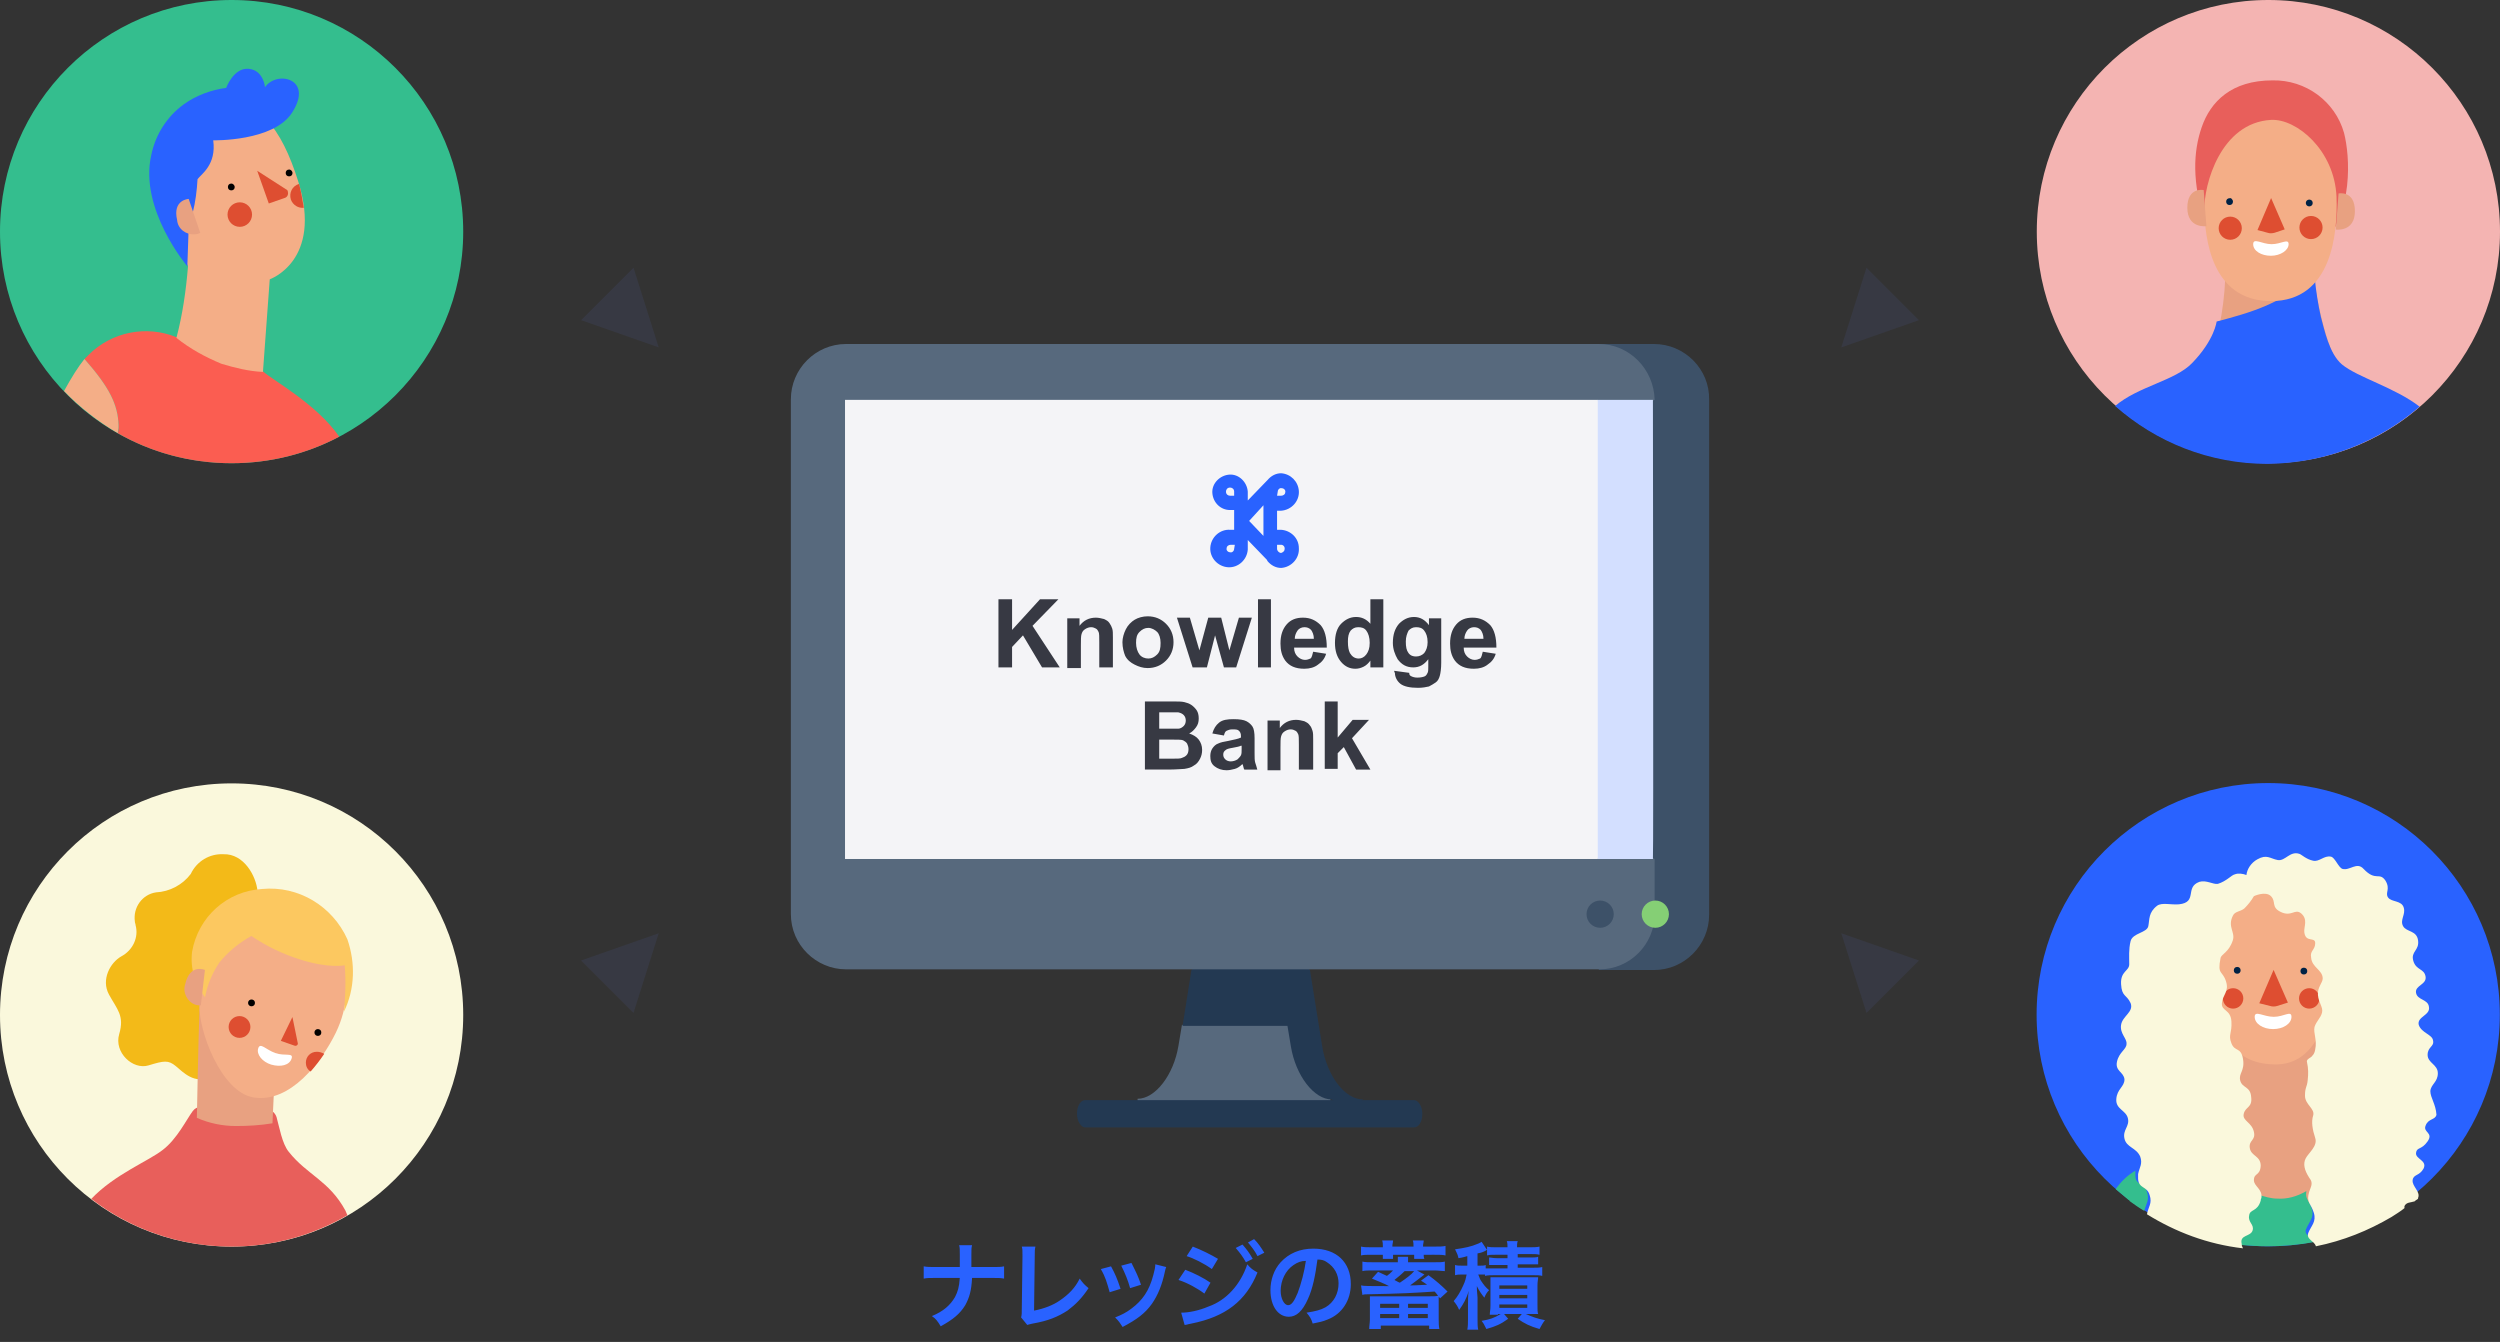 <svg version="1.1" id="レイヤー_1" xmlns="http://www.w3.org/2000/svg" x="0" y="0" viewBox="0 0 367 197" xml:space="preserve"><rect x="0" y="0" width="367" height="197" fill="#333333" stroke="none"/><style>.st0{fill:#373943}.st1{enable-background:new}.st2{fill:#2962ff}.st3{fill:#faf8dc}.st4{fill:#e85f5b}.st6{fill:#e8a181}.st7{fill:#f4ae87}.st8{fill:#fff}.st9{fill:#de4e31}.st11{fill:#34be8e}.st13{fill:#57697d}.st14{fill:#233952}.st15{fill:#3d5168}.st19{fill:#002245}</style><path id="prefix__パス_634" class="st0" d="M85.3 47l11.4 4L93 39.3 85.3 47z"/><path id="prefix__パス_635" class="st0" d="M281.7 47l-11.4 4 3.7-11.7 7.7 7.7z"/><path id="prefix__パス_636" class="st0" d="M85.3 141l11.4-4-3.7 11.7-7.7-7.7z"/><path id="prefix__パス_637" class="st0" d="M281.7 141l-11.4-4 3.7 11.7 7.7-7.7z"/><g class="st1"><path class="st2" d="M145.6 186c1 0 1.3 0 1.8-.1v1.8c-.5-.1-.9-.1-1.8-.1h-2.9c-.1 1.9-.4 2.9-1 4-.8 1.3-1.8 2.1-3.6 3.1-.5-.8-.7-1.1-1.3-1.5 1.7-.7 2.7-1.6 3.4-2.8.4-.8.6-1.4.7-2.8h-3.5c-.9 0-1.3 0-1.8.1v-1.8c.5.1.9.1 1.8.1h3.5v-1.9c0-.6 0-1-.1-1.3h1.9c-.1.4-.1.5-.1 1.3v1.9h3zm6.4-3c-.1.4-.1.7-.1 1.4l-.1 8c1.5-.3 2.8-.8 3.8-1.5 1.3-.9 2.2-1.8 2.9-3.2.5.7.7.9 1.3 1.4-1 1.5-1.9 2.4-3.1 3.3-1.4.9-2.8 1.5-5.1 1.9-.4.1-.5.1-.8.2l-.9-1.1c.1-.4.1-.6.1-1.4l.1-7.6c0-1 0-1-.1-1.4h2zm11.1 2.9c.6 1.1.9 1.8 1.4 3.3l-1.6.5c-.4-1.4-.6-2.2-1.3-3.4l1.5-.4zm8.1.1c-.1.2-.1.3-.2.7-.4 1.9-1 3.4-1.9 4.7-1 1.4-2.2 2.3-4.3 3.4-.4-.6-.5-.8-1.1-1.4 1-.4 1.6-.7 2.4-1.3 1.6-1.2 2.6-2.6 3.2-4.9.2-.7.3-1.2.3-1.6l1.6.4zm-5.1-.6c.7 1.4 1 2 1.4 3.2l-1.6.5c-.3-1.1-.7-2.1-1.3-3.3l1.5-.4zm7.9 1c1.3.5 2.7 1.2 3.7 1.9l-.9 1.6c-.9-.7-2.5-1.6-3.8-2l1-1.5zm-.6 6.3c1.1 0 2.6-.3 4-.9 2.6-.9 4.7-3.2 5.7-6.2.5.6.8.8 1.5 1.2-1.7 4.2-4.7 6.5-9.7 7.5-.6.1-.7.2-1 .2l-.5-1.8zm1.7-9.7c1.3.5 2.7 1.2 3.7 1.8l-.9 1.5c-1.1-.8-2.7-1.6-3.7-1.9l.9-1.4zm7.3-.3c.6.7 1 1.2 1.5 2.1l-1 .5c-.5-.9-.9-1.4-1.5-2.1l1-.5zm2.2 1.7c-.4-.8-.9-1.4-1.4-2l.9-.5c.6.6 1 1.2 1.5 2l-1 .5zm7.4 6.3c-.8 1.8-1.7 2.6-2.8 2.6-1.6 0-2.7-1.6-2.7-3.9 0-1.5.5-3 1.5-4.1 1.2-1.3 2.8-2 4.8-2 3.4 0 5.5 2 5.5 5.2 0 2.4-1.3 4.4-3.4 5.2-.7.3-1.2.4-2.2.6-.2-.7-.4-1-.9-1.6 1.3-.2 2.1-.4 2.8-.8 1.2-.7 1.9-2 1.9-3.5 0-1.3-.6-2.4-1.7-3.1-.4-.3-.8-.4-1.4-.4-.3 2.3-.7 4.3-1.4 5.8zm-2.1-5c-1.2.8-1.9 2.3-1.9 3.8 0 1.1.5 2.1 1.1 2.1.5 0 .9-.6 1.4-1.8.5-1.3 1-3.2 1.2-4.7-.7 0-1.2.2-1.8.6zm13.1-2.8c0-.3 0-.5-.1-.8h1.6c0 .3-.1.5-.1.8v.1h3.1v-.1c0-.3 0-.5-.1-.8h1.6c0 .3-.1.5-.1.8v.1h1.7c.7 0 1.2 0 1.6-.1v1.4c-.4-.1-.9-.1-1.6-.1H209c0 .2 0 .4.1.6h-1.5v-.6h-3.1v.6H203v-.6h-1.6c-.8 0-1.2 0-1.6.1V183c.4.1.9.1 1.6.1h1.6v-.2zm6.1 4.2c-.6.5-1.7 1.3-2.1 1.6 1.1 0 2-.1 2.5-.1-.3-.2-.4-.3-.9-.6l1.1-.8c1.1.8 1.9 1.5 2.8 2.4l-1.1 1c-.4-.5-.5-.7-.8-1-3.1.2-4.7.3-9.8.4-.3 0-.6 0-.8.1l-.2-1.4c.4.1 1.3.1 3.4.1h.7c-.5-.3-1.8-.8-2.5-1.1l.9-1c.7.3.8.4 1.3.6.3-.2.5-.4.9-.8h-2.9c-.7 0-1.2 0-1.6.1v-1.4c.4.1.9.1 1.6.1h3.6v-.8h1.5v.8h3.8c.7 0 1.3 0 1.6-.1v1.4c-.4 0-.9-.1-1.6-.1H208l1.1.6zm-8 4.5v-1.3h8.7c.7 0 1 0 1.4-.1v3.5c0 .5 0 .9.1 1.4h-1.5v-.5h-7.1v.5H201c0-.5.1-.9.1-1.4v-2.1zm1.5.4h2.8v-.6h-2.8v.6zm0 1.5h2.8v-.6h-2.8v.6zm3.6-6.9c-.5.5-1 .9-1.5 1.3.4.2.5.3.8.4.9-.6 1.7-1.2 2.1-1.7h-1.4zm.5 5.4h2.9v-.6h-2.9v.6zm0 1.5h2.9v-.6h-2.9v.6zm11.3-6.4h-1c.2.4.2.6.4.9.4.6.7 1 1.2 1.4-.3.3-.5.6-.7 1.1-.4-.5-.7-.9-1.1-1.7 0 .5 0 .5.1 1.7v3c0 .8 0 1.3.1 1.7h-1.6c.1-.5.1-1 .1-1.6v-2c0-.7 0-1.4.1-2.1-.3 1.1-.8 2-1.4 2.8-.2-.5-.4-.8-.8-1.3.6-.7 1-1.4 1.4-2.3.3-.6.4-1.1.5-1.6h-.6c-.5 0-.7 0-1.1.1v-1.5c.3.1.6.1 1.1.1h.7v-1.4c-.4.1-.6.2-1.3.3-.1-.5-.2-.7-.5-1.3 1.4-.2 2.4-.4 3.3-.8.3-.1.4-.2.6-.3l.8 1.2c-.1 0-.1 0-.2.1-.4.2-.6.3-1.2.4v1.8h.3c.4 0 .7 0 .9-.1v.5h3.2v-.5h-2.7v-1.1c.3 0 .6.1 1.1.1h1.6v-.5h-1.8c-.6 0-.8 0-1.2.1V183c.4.1.8.1 1.3.1h1.7c0-.4 0-.6-.1-.9h1.6c-.1.3-.1.5-.1.9h1.9c.5 0 1 0 1.4-.1v1.2c-.4-.1-.7-.1-1.2-.1h-2v.5h1.8c.5 0 .9 0 1.2-.1v1.1h-3v.5h2.3c.6 0 .9 0 1.3-.1v1.3c-.4-.1-.7-.1-1.3-.1h-5.8c-.5 0-.9 0-1.3.1v-.2zm1.9 5.9h-1.2c0-.4.1-.7.1-1.3v-4.2h7c0 .3-.1.6-.1 1.2v2.9c0 .7 0 1 .1 1.3H224c.9.4 1.7.7 2.8.9-.4.5-.5.8-.8 1.3-1.4-.4-2.2-.8-3.2-1.5l.6-.7h-2.6l.6.7c-1.1.8-1.8 1.1-3.2 1.5-.4-.8-.4-.8-.7-1.2 1.2-.2 1.8-.4 2.8-1h-.4v.1zm.2-3.8h4.1v-.5h-4.1v.5zm0 1.4h4.1v-.5h-4.1v.5zm0 1.4h4.1v-.5h-4.1v.5z"/></g><path id="prefix__パス_548" class="st3" d="M34 115c18.8 0 34 15.2 34 34s-15.2 34-34 34-34-15.2-34-34 15.2-34 34-34z"/><path class="st4" d="M42.4 169.1c-1-1.2-1.4-3.7-1.8-5.1-.2-.6-.7-1.1-1.4-1.1l-9.7-.4c-.5 0-.9.2-1.2.6-.9 1.2-2.3 4.1-4.4 5.7-2 1.6-7.1 3.6-10.5 7.2 5.7 4.4 12.9 7 20.6 7 6.2 0 12-1.7 17-4.6-.1-.2-.2-.5-.3-.7-2.4-4.4-5.6-5.2-8.3-8.6z"/><path id="prefix__パス_131" d="M37.8 130.8c-.2-2.2-2-5.5-5-5.4-2-.1-3.9 1-4.8 2.9-1.2 1.6-3.1 2.6-5.1 2.7-2 .3-3.4 2.2-3.1 4.3 0 .2.1.3.1.5.5 1.8-.4 3.7-2.1 4.6-1.6.9-3 3.4-1.8 5.6s2.3 3.1 1.5 5.8 2 5.3 4.3 4.6 2.9-.8 4 .1 2.7 2.7 5.1 1.6 6.9-27.3 6.9-27.3z" fill="#f3ba18"/><path id="prefix__パス_132" class="st6" d="M29.3 147.6c-.2 5.7-.4 16.5-.4 16.5 1.8.8 3.8 1.2 5.7 1.2 1.8 0 3.6-.1 5.4-.4l.3-6.6-11-10.7z"/><path id="prefix__パス_133" class="st7" d="M29.3 147.6c-.2 3.5 3.1 12.7 7.9 13.5 5.4.9 10-5.2 12.1-9.5 1.8-3.7 2.1-8 .9-12-1.3-4.2-9.8-5.3-14.3-3.4s-6.3 6.4-6.6 11.4z"/><g id="prefix__グループ_1256" transform="translate(33.809 28.184)"><g id="prefix__グループ_1255"><g id="prefix__グループ_1254"><path id="prefix__パス_134" class="st8" d="M4.1 125.7c-.3.9.6 2 1.9 2.4 1.4.4 2.7.1 3-.9.3-.9-1-.3-2.4-.8s-2.2-1.6-2.5-.7z"/></g></g></g><g id="prefix__グループ_1258" transform="translate(36.827 23.898)"><g id="prefix__グループ_1257"><path id="prefix__パス_135" class="st9" d="M6.1 125.4l-1.7 3.5 2 .7c.3.1.5-.1.5-.3l-.8-3.9z"/></g></g><g id="prefix__グループ_1260" transform="translate(32.022 21.325)"><g id="prefix__グループ_1259"><circle id="prefix__楕円形_48" cx="4.9" cy="125.9" r=".5"/></g></g><g id="prefix__グループ_1262" transform="translate(41.765 25.671)"><g id="prefix__グループ_1261"><circle id="prefix__楕円形_49" cx="4.9" cy="125.9" r=".5"/></g></g><g id="prefix__グループ_1264" transform="translate(29.061 23.761)"><g id="prefix__グループ_1263"><circle id="prefix__楕円形_50" class="st9" cx="6.1" cy="127" r="1.6"/></g></g><path id="prefix__パス_136" class="st9" d="M46.5 154.4c-.9 0-1.6.7-1.6 1.6 0 .5.2 1 .7 1.3.7-.8 1.4-1.7 2-2.6-.4-.2-.7-.3-1.1-.3z"/><path id="prefix__パス_137" d="M36.9 137.4c-1.8 1-3.4 2.3-4.7 3.9-1 1.5-1.8 3.3-2.1 5.1-1.5-1.9-2.2-4.3-1.9-6.7.9-5.1 5.1-8.9 10.3-9.2 5.3-.5 10.3 2.5 12.5 7.4 1.2 3.5 1.1 7.3-.5 10.6.2-2.3.3-4.5.1-6.8 0 0-2.2.5-6.4-.8-2.6-.8-5.1-2-7.3-3.5z" fill="#fcc860"/><g id="prefix__グループ_1266" transform="translate(22.784 16.889)"><g id="prefix__グループ_1265"><path id="prefix__パス_138" class="st6" d="M7.3 125.5s-2.2-1-2.9 2.1c-.4 1.2.3 2.6 1.5 3 .3.1.5.1.8.1l.6-5.2z"/></g></g><circle id="prefix__楕円形_55" class="st11" cx="34" cy="34" r="34"/><path d="M38.6 54.5c-1.6-1.5-12.7-5-12.7-5-4.4-1.8-9.5-.8-12.9 2.6l-.6.6c3.7 4.2 4.9 6.7 5 9.7v.3c0 .3 0 .6-.1.9C22.2 66.4 27.9 68 34 68c5.7 0 11.1-1.4 15.8-3.9-3.4-4.9-10-8.4-11.2-9.6z" fill="#fb5d51"/><path class="st7" d="M17.3 63.6c0-.3.1-.6.1-.9v-.3c-.1-3-1.3-5.5-5-9.7-.9 1.1-1.9 2.7-3 4.7 2.3 2.4 5 4.5 7.9 6.2z"/><path d="M17.3 63.6c0-.3.1-.6.1-.9 0 .3-.1.6-.1.9z"/><path id="prefix__パス_154" class="st7" d="M25.9 49.6c.9-3.4 1.4-6.9 1.7-10.5-1.4-3.5-3.2-7.2-4.2-10.2-2.5-7.8 2.6-12.7 8.5-13.7s9.4 3.5 11.9 11.5C47.4 38.3 39.6 41 39.6 41l-1 13.6c-2.1-.1-4.1-.6-6.1-1.2-2.4-1-4.6-2.2-6.6-3.8z"/><path id="prefix__パス_155" class="st2" d="M28.3 31.2c.4-1.6.6-3.2.7-4.9.5-.7 2.8-2.1 2.3-5.7 0 0 8.9.2 11.6-4.1 3.2-5-2.3-6.2-4-3.7 0 0-.2-2.5-2.4-2.7s-3.3 2.8-3.3 2.8c-2.2.3-4.4 1.1-6.2 2.4-2.5 1.8-4.2 4.5-4.8 7.5-1.8 7.9 5.3 16.3 5.3 16.3l.2-5.8.6-2.1z"/><path id="prefix__パス_156" class="st6" d="M27.7 29.2s-2.4.1-1.7 3.1c.1 1.3 1.3 2.2 2.6 2.1.3 0 .5-.1.8-.2l-1.7-5z"/><circle id="prefix__楕円形_56" class="st9" cx="35.2" cy="31.5" r="1.8"/><path id="prefix__パス_157" class="st9" d="M43.9 27c-1 .3-1.5 1.3-1.2 2.3.3.8 1.1 1.3 1.9 1.2-.2-1.2-.4-2.4-.7-3.5z"/><g id="prefix__グループ_1289" transform="translate(36.657 16.848)"><g id="prefix__グループ_1288"><path id="prefix__パス_158" d="M-2.2 10.6c0 .3-.2.5-.5.5s-.5-.2-.5-.5.2-.5.5-.5.5.3.5.5z"/></g></g><g id="prefix__グループ_1291" transform="translate(45.141 14.79)"><g id="prefix__グループ_1290"><path id="prefix__パス_159" d="M-2.2 10.6c0 .3-.2.5-.5.5s-.5-.2-.5-.5.2-.5.5-.5.5.3.5.5z"/></g></g><g id="prefix__グループ_1293" transform="translate(40.959 14.972)"><g id="prefix__グループ_1292"><path id="prefix__パス_160" class="st9" d="M-3.2 10.1l1.7 4.8 2.3-.8c.4-.1.6-.5.5-.9 0-.2-.1-.3-.3-.4l-4.2-2.7z"/></g></g><path id="prefix__パス_627_1_" class="st13" d="M188.9 142.4l-15.4 8.1-.5 3c-.7 4.3-3.4 7.8-6 7.8v2h28.3v-2l-6.4-18.9z"/><path id="prefix__パス_628_1_" class="st14" d="M194.1 153.6l-1.8-11.2-8.7-8.1-8.7 8.1-1.3 8.2H189l.5 3c.7 4.3 3.4 7.8 6 7.8l2.3 2 2.3-2c-2.7 0-5.3-3.5-6-7.8z"/><path id="prefix__パス_629_1_" class="st14" d="M207.6 165.5h-48.3c-.6 0-1.2-.9-1.2-2s.5-2 1.2-2h48.3c.6 0 1.2.9 1.2 2s-.5 2-1.2 2z"/><path id="prefix__パス_630_1_" class="st15" d="M242.8 50.5h-8.1v91.9h8.1c4.5 0 8.1-3.7 8.1-8.1V58.7c.1-4.5-3.6-8.2-8.1-8.2z"/><path id="prefix__パス_631_1_" class="st13" d="M234.7 50.5H124.2c-4.5 0-8.1 3.7-8.1 8.1v75.6c0 4.5 3.7 8.1 8.1 8.1h110.6c4.5 0 8.1-3.7 8.1-8.1v-8.1l-59.3-38.7 59.3-28.7c-.1-4.5-3.7-8.2-8.2-8.2z"/><g id="prefix__グループ_1543_1_" transform="translate(-.151)"><path id="prefix__パス_632_1_" d="M242.8 58.7h-8.1l-51.2 28.7 51.2 38.7h8.1c.1 0 0-67.4 0-67.4z" fill="#d3dfff"/><path id="prefix__パス_633_1_" d="M234.7 58.7H124.2v67.4h110.5V58.7z" fill="#f4f4f7"/></g><circle id="prefix__楕円形_158_1_" cx="243" cy="134.2" r="2" fill="#85cf75"/><circle id="prefix__楕円形_159_1_" class="st15" cx="234.9" cy="134.2" r="2"/><g id="prefix__グループ_1544_1_"><path class="st2" d="M634.4 364.8h-.6V362h.6c1.5-.1 2.7-1.4 2.6-2.9-.1-1.4-1.2-2.5-2.6-2.6-.8 0-1.5.4-2 1l-.1.1-2.8 2.9v-1.3c-.1-1.4-1.3-2.6-2.7-2.5s-2.6 1.3-2.5 2.7c.1 1.4 1.2 2.5 2.6 2.5h.6v2.9h-.6c-1.5-.1-2.8 1.1-2.9 2.6s1.1 2.8 2.6 2.9 2.8-1.1 2.9-2.6v-1.4l2.8 2.9.1.2c.5.6 1.2 1 2 1 1.5-.1 2.7-1.4 2.6-2.9 0-1.5-1.2-2.6-2.6-2.7zm-.5-5.6c0-.3.3-.6.6-.5.3 0 .6.3.5.6 0 .3-.3.5-.6.5h-.6l.1-.6zm-6.4 8.4c0 .3-.3.6-.6.5-.3 0-.6-.3-.5-.6 0-.3.3-.5.6-.5h.6l-.1.6zm0-7.8h-.6c-.3 0-.6-.2-.6-.6 0-.3.2-.6.6-.6.3 0 .6.2.6.6v.6zm4.3 1.4v4.5l-2.1-2.2 2.1-2.3zm2.6 7c-.3 0-.6-.3-.6-.6v-.6h.6c.3 0 .6.3.5.7 0 .2-.2.4-.5.5z" transform="translate(-446.327 -287.027)"/><g class="st1"><path class="st0" d="M592.9 385v-10h2v4.5l4.1-4.5h2.7l-3.8 3.9 4 6.1h-2.6l-2.8-4.7-1.6 1.7v3h-2zm16.7 0h-1.9v-3.7c0-.8 0-1.3-.1-1.5-.1-.2-.2-.4-.4-.5s-.4-.2-.7-.2c-.3 0-.6.1-.9.3s-.4.4-.5.7-.1.9-.1 1.7v3.3h-2v-7.3h1.8v1.1c.6-.8 1.4-1.2 2.4-1.2.4 0 .8.1 1.2.2.4.2.6.3.8.6s.3.5.4.8.1.7.1 1.3v4.4zm1.5-3.7c0-.6.2-1.3.5-1.9s.8-1.1 1.3-1.4 1.2-.5 1.9-.5c1.1 0 2 .4 2.7 1.1.7.7 1.1 1.6 1.1 2.7s-.4 2-1.1 2.7c-.7.7-1.6 1.1-2.7 1.1-.7 0-1.3-.2-1.9-.5s-1.1-.7-1.4-1.3c-.2-.5-.4-1.2-.4-2zm2 .1c0 .7.2 1.3.5 1.7s.8.6 1.3.6.9-.2 1.3-.6.5-.9.5-1.7c0-.7-.2-1.3-.5-1.6s-.8-.6-1.3-.6-.9.2-1.3.6-.5.9-.5 1.6zm8.3 3.6l-2.3-7.3h1.9l1.4 4.8 1.3-4.8h1.9l1.2 4.8 1.4-4.8h1.9l-2.3 7.3H626l-1.3-4.7-1.2 4.7h-2.1zm9.6 0v-10h1.9v10H631zm8.1-2.3l1.9.3c-.2.7-.6 1.2-1.2 1.6-.5.4-1.2.6-2 .6-1.3 0-2.2-.4-2.8-1.2-.5-.7-.7-1.5-.7-2.5 0-1.2.3-2.1.9-2.8.6-.7 1.4-1 2.4-1 1.1 0 1.9.4 2.6 1.1.6.7.9 1.8.9 3.3h-4.8c0 .6.2 1 .5 1.3.3.3.7.5 1.1.5.3 0 .6-.1.8-.2s.3-.6.4-1zm.1-1.9c0-.6-.2-1-.4-1.3-.3-.3-.6-.4-1-.4s-.8.2-1 .5-.4.7-.4 1.2h2.8zm10.1 4.2h-1.8v-1c-.3.4-.6.7-1 .9-.4.2-.8.3-1.2.3-.8 0-1.5-.3-2.1-1-.6-.7-.9-1.6-.9-2.8 0-1.2.3-2.2.9-2.8.6-.6 1.3-1 2.2-1 .8 0 1.5.3 2.1 1V375h1.9v10zm-5.1-3.8c0 .8.1 1.3.3 1.7.3.5.7.8 1.3.8.4 0 .8-.2 1.1-.6.3-.4.5-.9.5-1.7 0-.8-.2-1.4-.5-1.8-.3-.4-.7-.5-1.2-.5s-.8.2-1.1.5c-.3.4-.4.9-.4 1.6zm6.8 4.3l2.2.3c0 .3.1.4.3.5.2.1.5.2.9.2.5 0 .9-.1 1.1-.2.2-.1.3-.3.4-.5.1-.2.1-.5.1-.9v-1.1c-.6.8-1.3 1.2-2.2 1.2-1 0-1.7-.4-2.3-1.2-.4-.7-.7-1.5-.7-2.4 0-1.2.3-2.1.9-2.8.6-.6 1.3-1 2.2-1 .9 0 1.6.4 2.2 1.2v-1h1.8v6.5c0 .9-.1 1.5-.2 1.9-.1.4-.3.8-.6 1-.3.2-.6.4-1 .6-.4.1-1 .2-1.6.2-1.2 0-2.1-.2-2.6-.6-.5-.4-.8-1-.8-1.6-.1-.1-.1-.2-.1-.3zm1.7-4.3c0 .8.1 1.3.4 1.7.3.4.7.5 1.1.5.5 0 .9-.2 1.2-.5.3-.4.5-.9.5-1.6 0-.8-.2-1.3-.5-1.7-.3-.4-.7-.5-1.2-.5s-.8.2-1.1.5c-.2.4-.4.9-.4 1.6zm11.3 1.5l1.9.3c-.2.7-.6 1.2-1.2 1.6-.5.4-1.2.6-2 .6-1.3 0-2.2-.4-2.8-1.2-.5-.7-.7-1.5-.7-2.5 0-1.2.3-2.1.9-2.8.6-.7 1.4-1 2.4-1 1.1 0 1.9.4 2.6 1.1.6.7.9 1.8.9 3.3h-4.8c0 .6.2 1 .5 1.3.3.3.7.5 1.1.5.3 0 .6-.1.8-.2s.3-.6.4-1zm.1-1.9c0-.6-.2-1-.4-1.3-.3-.3-.6-.4-1-.4s-.8.2-1 .5-.4.7-.4 1.2h2.8z" transform="translate(-446.327 -287.027)"/></g><g class="st1"><path class="st0" d="M614.4 390h4c.8 0 1.4 0 1.8.1.4.1.7.2 1 .4s.6.5.8.8c.2.3.3.7.3 1.2s-.1.9-.4 1.3-.6.7-1 .9c.6.2 1.1.5 1.4.9s.5.9.5 1.5c0 .5-.1.9-.3 1.3-.2.4-.5.8-.9 1-.4.3-.8.4-1.4.5-.3 0-1.2.1-2.4.1h-3.4v-10zm2.1 1.7v2.3h2.8c.3 0 .6-.2.8-.4.2-.2.3-.5.3-.8 0-.3-.1-.6-.3-.8-.2-.2-.4-.3-.8-.4h-2.8zm0 4v2.7h1.9c.7 0 1.2 0 1.4-.1.3-.1.5-.2.7-.4.2-.2.3-.5.3-.9 0-.3-.1-.6-.2-.8s-.4-.4-.6-.5-.9-.1-1.8-.1h-1.7zm9.5-.7l-1.7-.3c.2-.7.5-1.2 1-1.6s1.2-.5 2.1-.5c.9 0 1.5.1 1.9.3.4.2.7.5.9.8.2.3.3.9.3 1.7v2.2c0 .6 0 1.1.1 1.4.1.3.2.6.3 1H629c-.1-.1-.1-.3-.2-.6 0-.1-.1-.2-.1-.2-.3.3-.7.6-1.1.7s-.8.2-1.2.2c-.7 0-1.3-.2-1.8-.6s-.6-.9-.6-1.5c0-.4.1-.8.3-1.1.2-.3.5-.6.8-.7.4-.2.9-.3 1.5-.4.9-.2 1.5-.3 1.9-.5v-.2c0-.4-.1-.6-.3-.8-.2-.2-.5-.2-1-.2-.3 0-.6.1-.8.2-.2.1-.3.3-.4.7zm2.5 1.5c-.2.1-.6.2-1.2.3s-.9.2-1 .3c-.3.2-.4.4-.4.7 0 .3.1.5.3.7s.5.3.8.3c.3 0 .7-.1 1-.3.2-.2.4-.4.5-.6.1-.2.1-.5.1-.9v-.5zm10.4 3.5H637v-3.7c0-.8 0-1.3-.1-1.5-.1-.2-.2-.4-.4-.5s-.4-.2-.7-.2c-.3 0-.6.1-.9.3-.3.2-.4.4-.5.7-.1.3-.1.9-.1 1.7v3.3h-1.9v-7.3h1.8v1.1c.6-.8 1.4-1.2 2.4-1.2.4 0 .8.1 1.2.2.4.2.6.3.8.6.2.2.3.5.4.8.1.3.1.7.1 1.3v4.4zm1.9 0v-10h1.9v5.3l2.2-2.6h2.4l-2.5 2.7 2.7 4.6h-2.1l-1.8-3.3-.9.9v2.3h-1.9z" transform="translate(-446.327 -287.027)"/></g></g><g id="prefix__グループ_1105_1_" transform="translate(1179.174 1316.954)"><circle id="prefix__楕円形_6_1_" class="st2" cx="-846.2" cy="-1168" r="34"/><path id="prefix__パス_35_1_" d="M-835.2-1148.1c-1.1 3.1-5.3 7.4-9.7 7.1-4.5-.3-8.9-3.9-10-8.6 1.2-.6 2-1.4 2.2-2.4.8-4.5.7-13.4.7-13.4l12.1-.4s.4 11.9 2.1 15.3c.4.9 1.3 1.6 2.6 2.4z"/><path class="st6" d="M-839.6-1140.5c.3-1.2 1.2-1.6.2-2.8s-1.2-2.2-.7-3 2.3-1.9 1.8-3.2-.8-2.6-.4-3.5-1.5-1.7-1.6-3.1.3-1.3.5-2.4c.1-.9.1-1.9-.2-2.8-.2-.8 1.3-.6 1.6-2.1s-.5-2.6-.2-3.5 1.2-1.4 1.4-2.2c.2-.9-.6-1.6-.8-2.8-.2-1.2.9-1.9.9-2.6-.1-1.4-2.1-1.7-2.3-3.3-.1-1.1 1-1.2.8-2.2-.1-1-1.9 0-2.1-1.7-.1-.8.7-2-.6-3-1.2-.8-1.8.5-3.9-.3-1.8-.7-.7-1.6-1.8-2.4-1.2-.9-3.4-.1-3.4-.1-.5.7-1.1 1.4-1.8 1.9-.8.5-1.7.4-2.2 1.1-1.1 1.7.5 2.7-.1 3.9-.8 2-2.3 2.2-2.4 2.8-.6 2.7.5 2 1.1 3.7s-.7 2.1-.8 3.4 1.7 1 1.9 2.9-.8 1.9 0 3.4 2.1.5 2.3 2.5c.3 2-1 2.2-.6 3.4.5 1.1 1.9.8 2.1 2.6s-1.2 1.6-1.5 2.7 1.5 1.4 2 2.8-1.1 1.3-.8 2.6 2.2 1.2 2.1 2.8-1.3 1.1-1.3 2.2c0 1 1.7 1.4 1.4 2.8 1.2.4 2.4.6 3.7.6 1.9.2 3.9-.3 5.7-1.1z"/><path id="prefix__パス_36_1_" class="st7" d="M-848.9-1187.1c3.7-.4 10.9.1 11.8 9.4.8 9.2-1.7 17.2-8.2 17-6.5-.1-8.2-5.1-9.4-11.5s.6-14.4 5.8-14.9z"/><g id="prefix__グループ_1091_1_" transform="translate(52.089 35.926)"><g id="prefix__グループ_1090_1_"><path id="prefix__パス_37_1_" class="st9" d="M-897.5-1210.5l-2.1 4.9 1.6.4c.3.1.7.1 1 0l1.6-.5-2.1-4.8z"/></g></g><g id="prefix__グループ_1093_1_" transform="translate(40.545 40.913)"><g id="prefix__グループ_1092_1_"><circle id="prefix__楕円形_7_1_" class="st9" cx="-891.9" cy="-1211.3" r="1.5"/></g></g><g id="prefix__グループ_1095_1_" transform="translate(64.121 41.512)"><g id="prefix__グループ_1094_1_"><circle id="prefix__楕円形_8_1_" class="st9" cx="-904.3" cy="-1211.9" r="1.5"/></g></g><g id="prefix__グループ_1097_1_" transform="translate(44.249 34.992)"><g id="prefix__グループ_1096_1_"><path id="prefix__パス_38_1_" class="st19" d="M-894.5-1209.5c0 .3-.2.5-.5.5s-.5-.2-.5-.5.2-.5.5-.5.5.2.5.5z"/></g></g><g id="prefix__グループ_1099_1_" transform="translate(64.432 35.302)"><g id="prefix__グループ_1098_1_"><path id="prefix__パス_39_1_" class="st19" d="M-904.9-1209.7c0 .3-.2.5-.5.5s-.5-.2-.5-.5.2-.5.5-.5.5.2.5.5z"/></g></g><path d="M-866.4-1140.6c-.1 0-.1-.1-.2-.2l.2.2zm39.8.4c.3-.2.5-.4.8-.6-.2 0-.5.1-.7.2-.1.2-.1.3-.1.4z"/><path class="st11" d="M-864-1142c-.4-1.4-1.7-.9-1.7-2.4v-.7c-1.2.7-2.1 1.6-2.9 2.7.6.5 1.3 1.1 1.9 1.6.1 0 .1.1.2.2.7.5 1.4 1 2.1 1.4.3-1.1.8-1.6.4-2.8zm37.5 1.4s0 .1 0 0c.2 0 .5-.1.7-.2.2-.2.5-.4.7-.5-.4.2-1.1.2-1.4.7zm-14.1 4c.4-1 1.2-1.6.8-2.9s-1-1.4-.8-2.6c-1.4.8-2.8 1.2-4.3 1.1-.9 0-1.9-.3-2.8-.6 0 .1 0 .2-.1.4-.5 1.7-1.6 1.2-1.7 2.2s.8 1.3.5 2.2c-.3.9-1.9.6-1.6 1.9 0 .3.1.5.2.7 1.4.1 2.7.2 4.1.2 2.3 0 4.5-.2 6.7-.6-.2-.8-1.5-1.1-1-2z"/><path class="st3" d="M-824.7-1141.6c.1 0 .1 0 0 0 .1-.1.1 0 0 0zm-.3.3c.1 0 .3-.1.4-.2-.2 0-.3.1-.4.2z"/><path class="st3" d="M-822.4-1156.8c.1-1 1.1-1.3 1.1-2.6s-1.5-1.5-1.5-2.7 1-1.2.8-2.1c-.1-.9-1.7-1.1-2.1-2.3-.3-1.2 1.7-1.4 1.5-2.6-.1-1.2-1.7-1-1.9-2.1s1.6-1.2 1.4-2.4c-.2-1.2-1.4-.9-1.8-2.3s.9-1.5.7-3-1.7-1.2-2.2-2.1.4-1.7.1-2.7c-.3-1.1-1.8-.8-2.3-1.5s.4-1.2-.4-2.5c-.9-1.3-1.4.2-3.2-1.7-1-1.1-2 .3-3.1 0-.6-.2-1.1-1.7-1.7-1.8-1-.2-1.7.8-2.6.6-1-.2-1.7-.9-2-1-1.4-.5-2.1 1.1-3.2.9s-1.6-.9-3-.1c-.9.5-1.5 1.4-1.6 2.3-.5-.2-1.2-.3-1.7-.1-.5.1-1.2 1-2.5 1.4-.7.1-1.7-.6-2.7-.3-2.2.8-.2 3-3 3.3-1.2.1-2.5-.3-3.2.2-1.3 1-1.1 2-1.3 3s-2.3 1-2.6 2.2-.2 2.4-.2 3.4-1.3 1-1.2 2.9.8 1.5 1.4 2.8c.5 1.3-1.2 1.9-1.4 3.2s.9 2 .8 2.8c0 .8-1.1 1.2-1.4 2.6s1 1.5 1.1 2.6c0 1.1-1.1 1.4-1.2 2.9-.1 1.5 1.4 1.6 1.7 2.8s-.8 1.7-.5 3 1.7 1.3 2.3 2.6c.4 1.1-.1 1.6-.3 2.6v.7c.1 1.5 1.3 1 1.7 2.4.4 1.2-.2 1.7-.4 2.8 4.2 2.6 8.9 4.4 14.1 5-.1-.2-.2-.4-.2-.7-.3-1.3 1.3-1 1.6-1.9s-.7-1.2-.5-2.2c.1-1 1.2-.5 1.7-2.2 0-.1 0-.2.1-.4.2-1.3-1.1-1.7-1.1-2.6 0-1.1.9-.6 1-2.1 0-1.5-1.4-1.4-1.6-2.6-.2-1.2.9-1.1.6-2.4-.3-1.4-1.7-1.6-1.5-2.6.2-1.1 1.3-.9 1.1-2.5-.1-1.6-1.3-1.3-1.6-2.4s.7-1.4.4-3.2-1.2-1-1.7-2.3.1-1.4 0-3.2-1.5-1.5-1.4-2.7 1.1-1.7.6-3.2c-.5-1.6-1.3-.9-.8-3.4.1-.6 1.2-.8 1.8-2.6.4-1.2-.8-2 0-3.6.3-.7 1.1-.6 1.7-1.1.5-.5 1-1.1 1.4-1.8 0 0 1.7-.8 2.5 0s0 1.6 1.4 2.3c1.6.8 2.1-.5 3 .2 1.1.9.4 2 .5 2.8.2 1.6 1.6.6 1.6 1.6s-.8 1.1-.6 2.1c.1 1.5 1.7 1.8 1.7 3.1 0 .6-.8 1.3-.7 2.4.1 1.2.8 1.8.6 2.6-.2.8-.8 1.2-1.1 2.1-.2.9.4 1.9.1 3.3-.2 1.4-1.4 1.2-1.2 1.9.2.9.2 1.7.1 2.6-.1 1.1-.4 1-.4 2.3s1.5 1.9 1.2 2.9c-.3.9-.1 2.1.3 3.3.4 1.2-1 2.2-1.4 3s-.2 1.7.5 2.8c.8 1 .1 1.4-.1 2.6-.2 1.1.4 1.3.8 2.6s-.4 1.9-.8 2.9.9 1.2 1.1 2c4-.8 7.7-2.3 11.1-4.3.6-.4 1.3-.8 1.9-1.3v-.3c.3-.6.9-.5 1.5-.7.1-.1.2-.2.4-.3l.1-.1v-.1c.4-.9-.9-1.7-.8-2.6.1-.9 1-.6 1.6-1.7.6-1.2-1.2-1.4-1.1-2.3s.8-.4 1.7-1.7-.7-1.3-.3-2.3c.4-1.1 1.4-.8 1.6-1.6-.1-1.6-.9-2.5-.9-3.5z"/><g id="prefix__グループ_1102_1_" transform="translate(50.614 49.116)"><g id="prefix__グループ_1101_1_"><g id="prefix__グループ_1100_1_"><path id="prefix__パス_44_1_" class="st8" d="M-898.8-1216.8c0 1 1.2 1.8 2.7 1.8s2.7-.8 2.7-1.8-1.1 0-2.6 0-2.8-1-2.8 0z"/></g></g></g></g><circle id="prefix__楕円形_31_1_" cx="333" cy="34" r="34" fill="#f4b4b2"/><path id="prefix__パス_89_1_" class="st6" d="M339.5 38.9c0 2.6 2.2 13.8 4.2 14.7-6.5 2-17.5 1.2-21.6 0 1.2-1.3 3.3-3.1 4-7.3.4-2.4.6-4.8.6-7.1l12.8-.3z"/><path class="st2" d="M355.2 59.7c-3.6-2.8-9.1-4.3-11.4-6.2-1.9-1.6-2.6-5.2-3.1-7-.4-1.8-.7-3.7-.9-5.7 0 0-4.6 3.3-9 4.8-2.2.8-5.4 1.6-5.4 1.6s-.3 2.7-3.6 6.1c-2.5 2.6-7.9 3.4-11.3 6.3 6 5.3 13.8 8.5 22.4 8.5 8.6-.1 16.4-3.3 22.3-8.4z"/><path id="prefix__パス_91_1_" class="st4" d="M323.2 18.7c1.3-3.8 4.4-6.9 10.4-6.9 4.9-.1 9.2 3.1 10.5 7.7.9 3.5 1.4 11.6-3.3 16.8-4.7 5.1-14.9 3-17-3.3s-1.8-10.8-.6-14.3z"/><path id="prefix__パス_92_1_" class="st7" d="M333.4 17.6c3.7-.2 9.3 4.4 9.6 11.3.2 5.4-.7 15.3-9.6 15.3s-9.7-9.5-9.8-13.3c-.1-3.8 2.4-12.9 9.8-13.3z"/><path id="prefix__パス_93_1_" class="st19" d="M327.8 29.6c0 .3-.2.5-.5.5s-.5-.2-.5-.5.2-.5.5-.5c.2-.1.5.2.5.5z"/><circle id="prefix__楕円形_32_1_" class="st19" cx="339" cy="29.8" r=".5"/><circle id="prefix__楕円形_33_1_" class="st9" cx="327.4" cy="33.5" r="1.7"/><g id="prefix__グループ_1186_1_" transform="translate(65.854 41.002)"><g id="prefix__グループ_1185_1_"><circle id="prefix__楕円形_34_1_" class="st9" cx="273.4" cy="-7.6" r="1.7"/></g></g><g id="prefix__グループ_1188_1_" transform="translate(51.768 48.446)"><g id="prefix__グループ_1187_1_"><path id="prefix__パス_94_1_" class="st8" d="M279-12.6c0 1 1.2 1.7 2.6 1.7s2.6-.8 2.6-1.7-1.1 0-2.5 0-2.7-1-2.7 0z"/></g></g><g id="prefix__グループ_1190_1_" transform="translate(52.997 35.372)"><g id="prefix__グループ_1189_1_"><path id="prefix__パス_95_1_" class="st9" d="M280.4-6.3l-2 4.7 1.5.4c.3.1.6.1 1 0l1.5-.5-2-4.6z"/></g></g><path id="prefix__パス_96_1_" class="st6" d="M323.5 27.9s-2.4-.5-2.4 2.6 2.8 2.7 2.8 2.7l-.4-5.3z"/><path id="prefix__パス_97_1_" class="st6" d="M343.3 28.4s2.4-.5 2.4 2.6-2.8 2.7-2.8 2.7l.4-5.3z"/></svg>